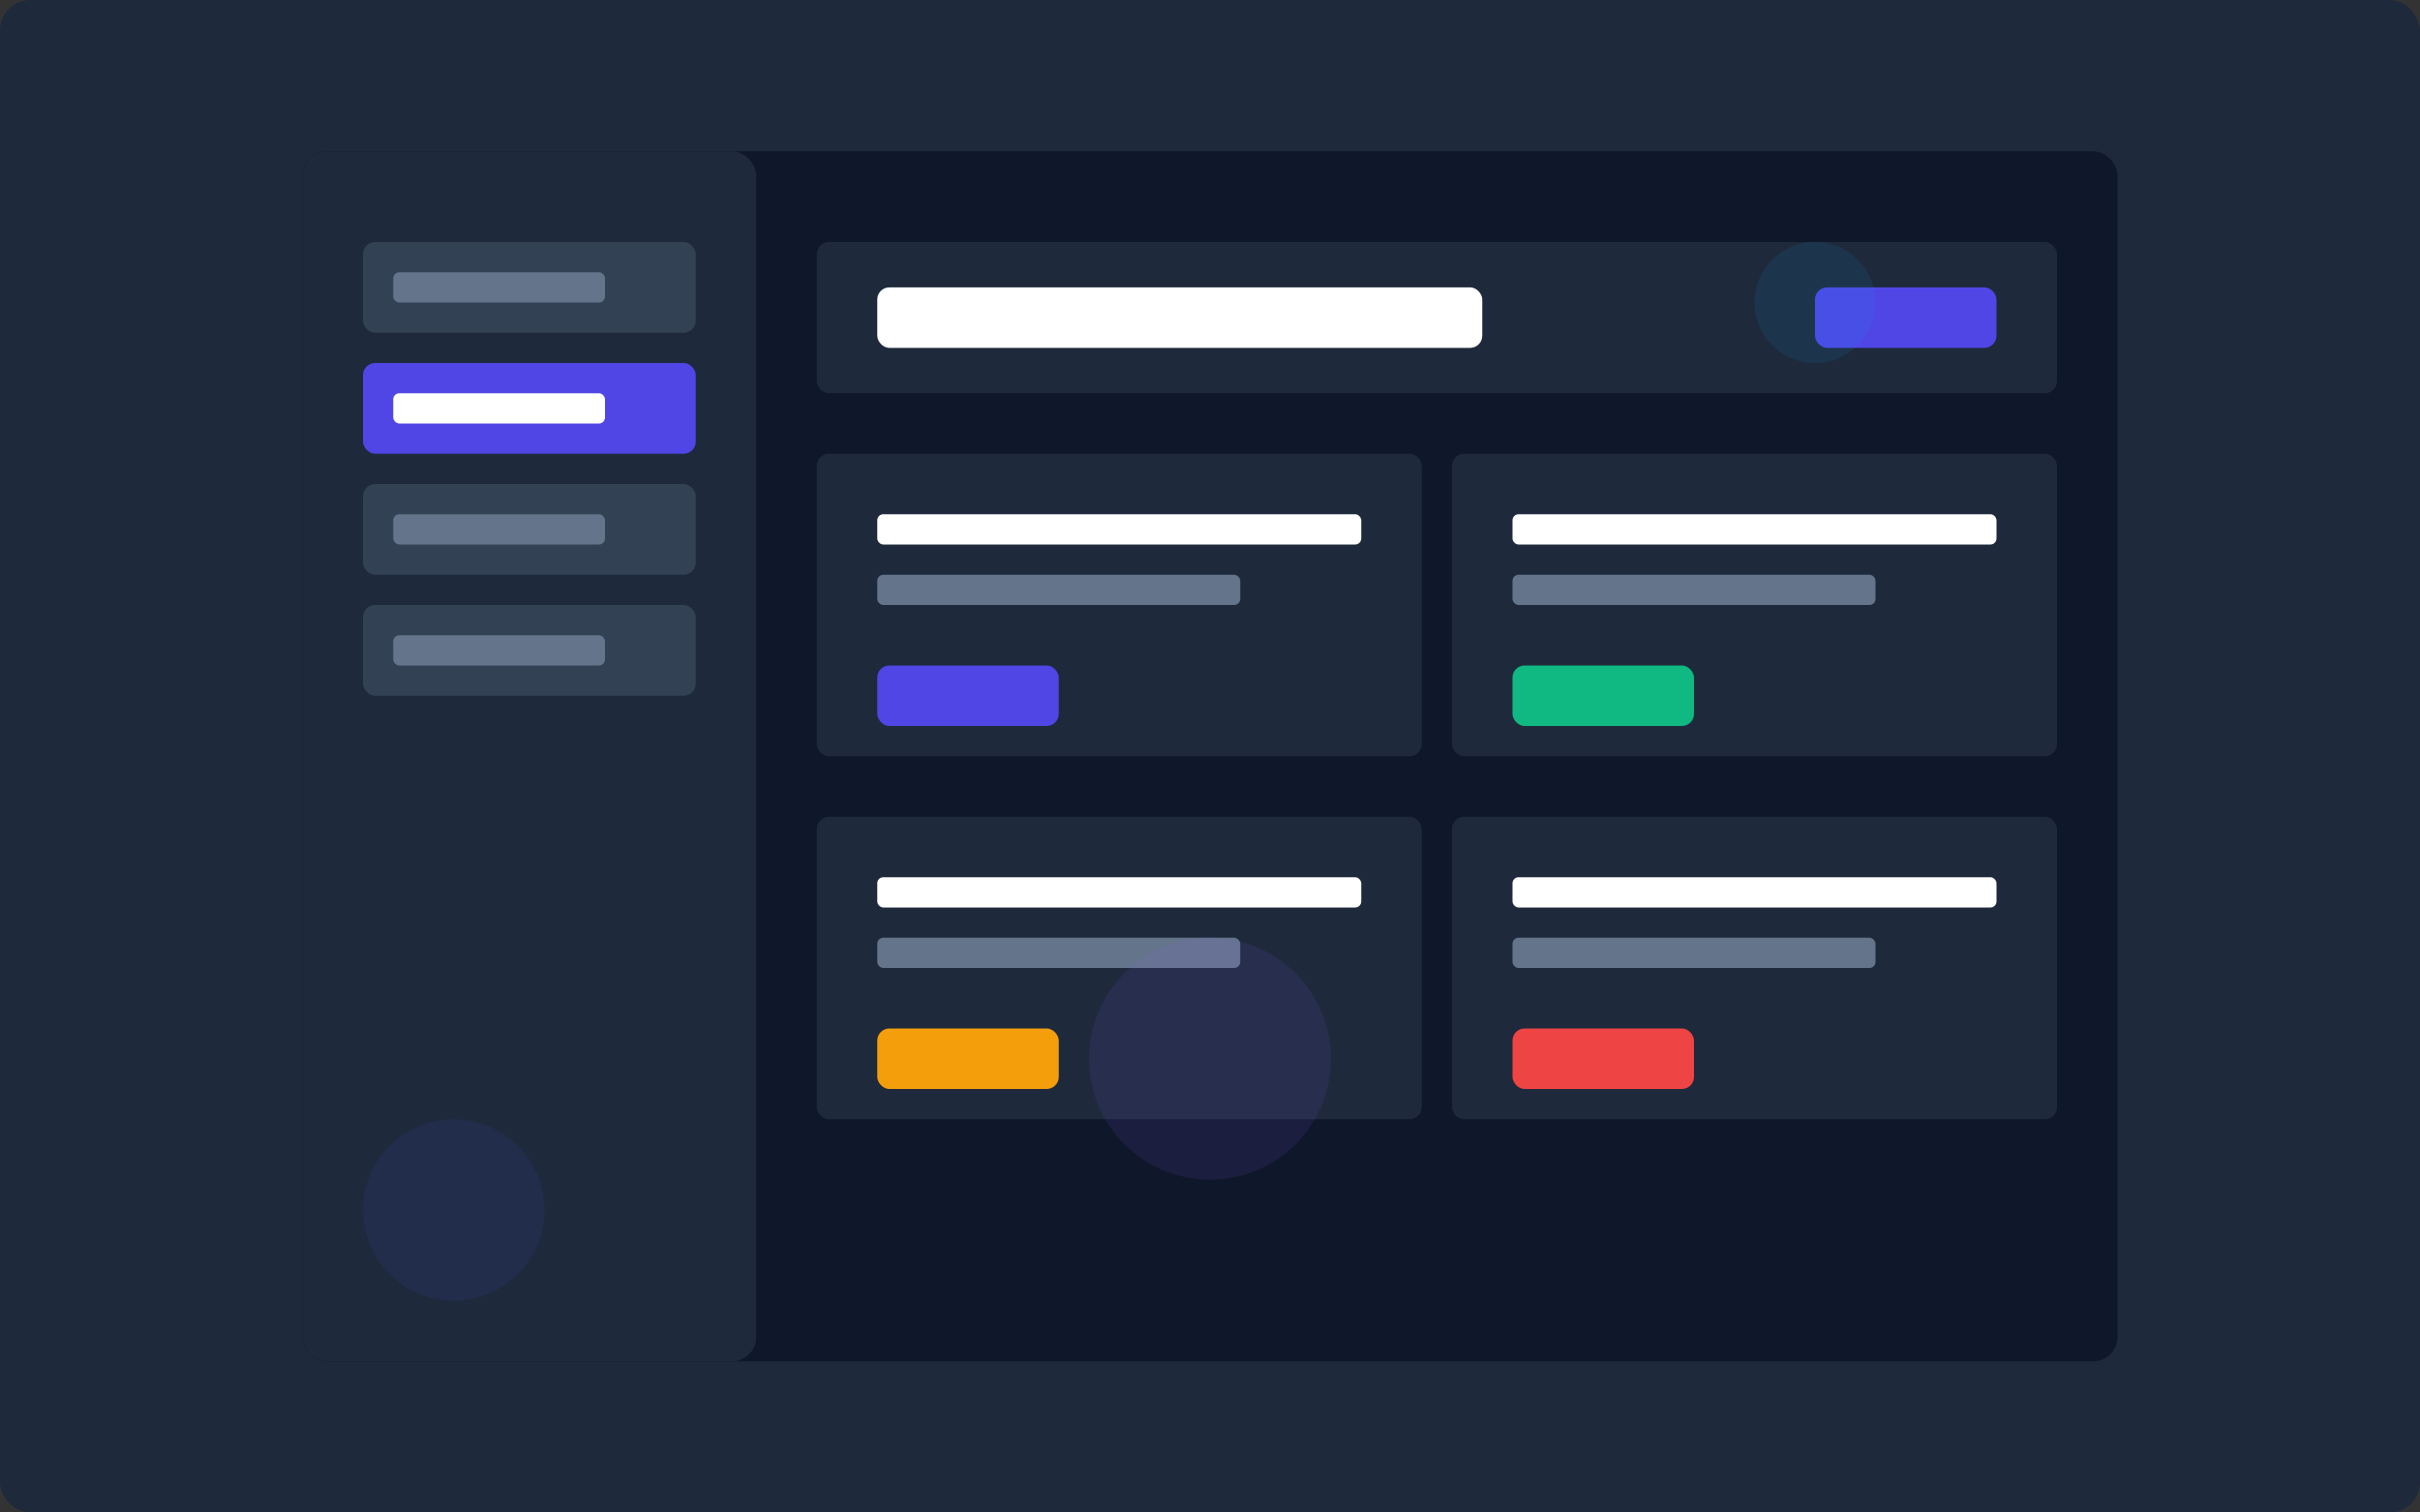 <?xml version="1.0" encoding="UTF-8"?>
<svg width="800" height="500" viewBox="0 0 800 500" fill="none" xmlns="http://www.w3.org/2000/svg">
  <rect x="0" y="0" width="800" height="500" fill="#333333" stroke="none"/>
  <!-- Background -->
  <rect width="800" height="500" rx="10" fill="#1E293B"/>
  
  <!-- App Window -->
  <rect x="100" y="50" width="600" height="400" rx="8" fill="#0F172A"/>
  
  <!-- Sidebar -->
  <rect x="100" y="50" width="150" height="400" rx="8" fill="#1E293B"/>
  
  <!-- Sidebar Menu Items -->
  <rect x="120" y="80" width="110" height="30" rx="4" fill="#334155"/>
  <rect x="130" y="90" width="70" height="10" rx="2" fill="#64748B"/>
  
  <rect x="120" y="120" width="110" height="30" rx="4" fill="#4F46E5"/>
  <rect x="130" y="130" width="70" height="10" rx="2" fill="#FFFFFF"/>
  
  <rect x="120" y="160" width="110" height="30" rx="4" fill="#334155"/>
  <rect x="130" y="170" width="70" height="10" rx="2" fill="#64748B"/>
  
  <rect x="120" y="200" width="110" height="30" rx="4" fill="#334155"/>
  <rect x="130" y="210" width="70" height="10" rx="2" fill="#64748B"/>
  
  <!-- Main Content -->
  <rect x="270" y="80" width="410" height="50" rx="4" fill="#1E293B"/>
  <rect x="290" y="95" width="200" height="20" rx="4" fill="#FFFFFF"/>
  <rect x="600" y="95" width="60" height="20" rx="4" fill="#4F46E5"/>
  
  <!-- Task Cards -->
  <!-- Task 1 -->
  <rect x="270" y="150" width="200" height="100" rx="4" fill="#1E293B"/>
  <rect x="290" y="170" width="160" height="10" rx="2" fill="#FFFFFF"/>
  <rect x="290" y="190" width="120" height="10" rx="2" fill="#64748B"/>
  <rect x="290" y="220" width="60" height="20" rx="4" fill="#4F46E5"/>
  
  <!-- Task 2 -->
  <rect x="480" y="150" width="200" height="100" rx="4" fill="#1E293B"/>
  <rect x="500" y="170" width="160" height="10" rx="2" fill="#FFFFFF"/>
  <rect x="500" y="190" width="120" height="10" rx="2" fill="#64748B"/>
  <rect x="500" y="220" width="60" height="20" rx="4" fill="#10B981"/>
  
  <!-- Task 3 -->
  <rect x="270" y="270" width="200" height="100" rx="4" fill="#1E293B"/>
  <rect x="290" y="290" width="160" height="10" rx="2" fill="#FFFFFF"/>
  <rect x="290" y="310" width="120" height="10" rx="2" fill="#64748B"/>
  <rect x="290" y="340" width="60" height="20" rx="4" fill="#F59E0B"/>
  
  <!-- Task 4 -->
  <rect x="480" y="270" width="200" height="100" rx="4" fill="#1E293B"/>
  <rect x="500" y="290" width="160" height="10" rx="2" fill="#FFFFFF"/>
  <rect x="500" y="310" width="120" height="10" rx="2" fill="#64748B"/>
  <rect x="500" y="340" width="60" height="20" rx="4" fill="#EF4444"/>
  
  <!-- Decorative Elements -->
  <circle cx="150" cy="400" r="30" fill="#4F46E5" opacity="0.1"/>
  <circle cx="600" cy="100" r="20" fill="#0EA5E9" opacity="0.1"/>
  <circle cx="400" cy="350" r="40" fill="#8B5CF6" opacity="0.1"/>
</svg>
